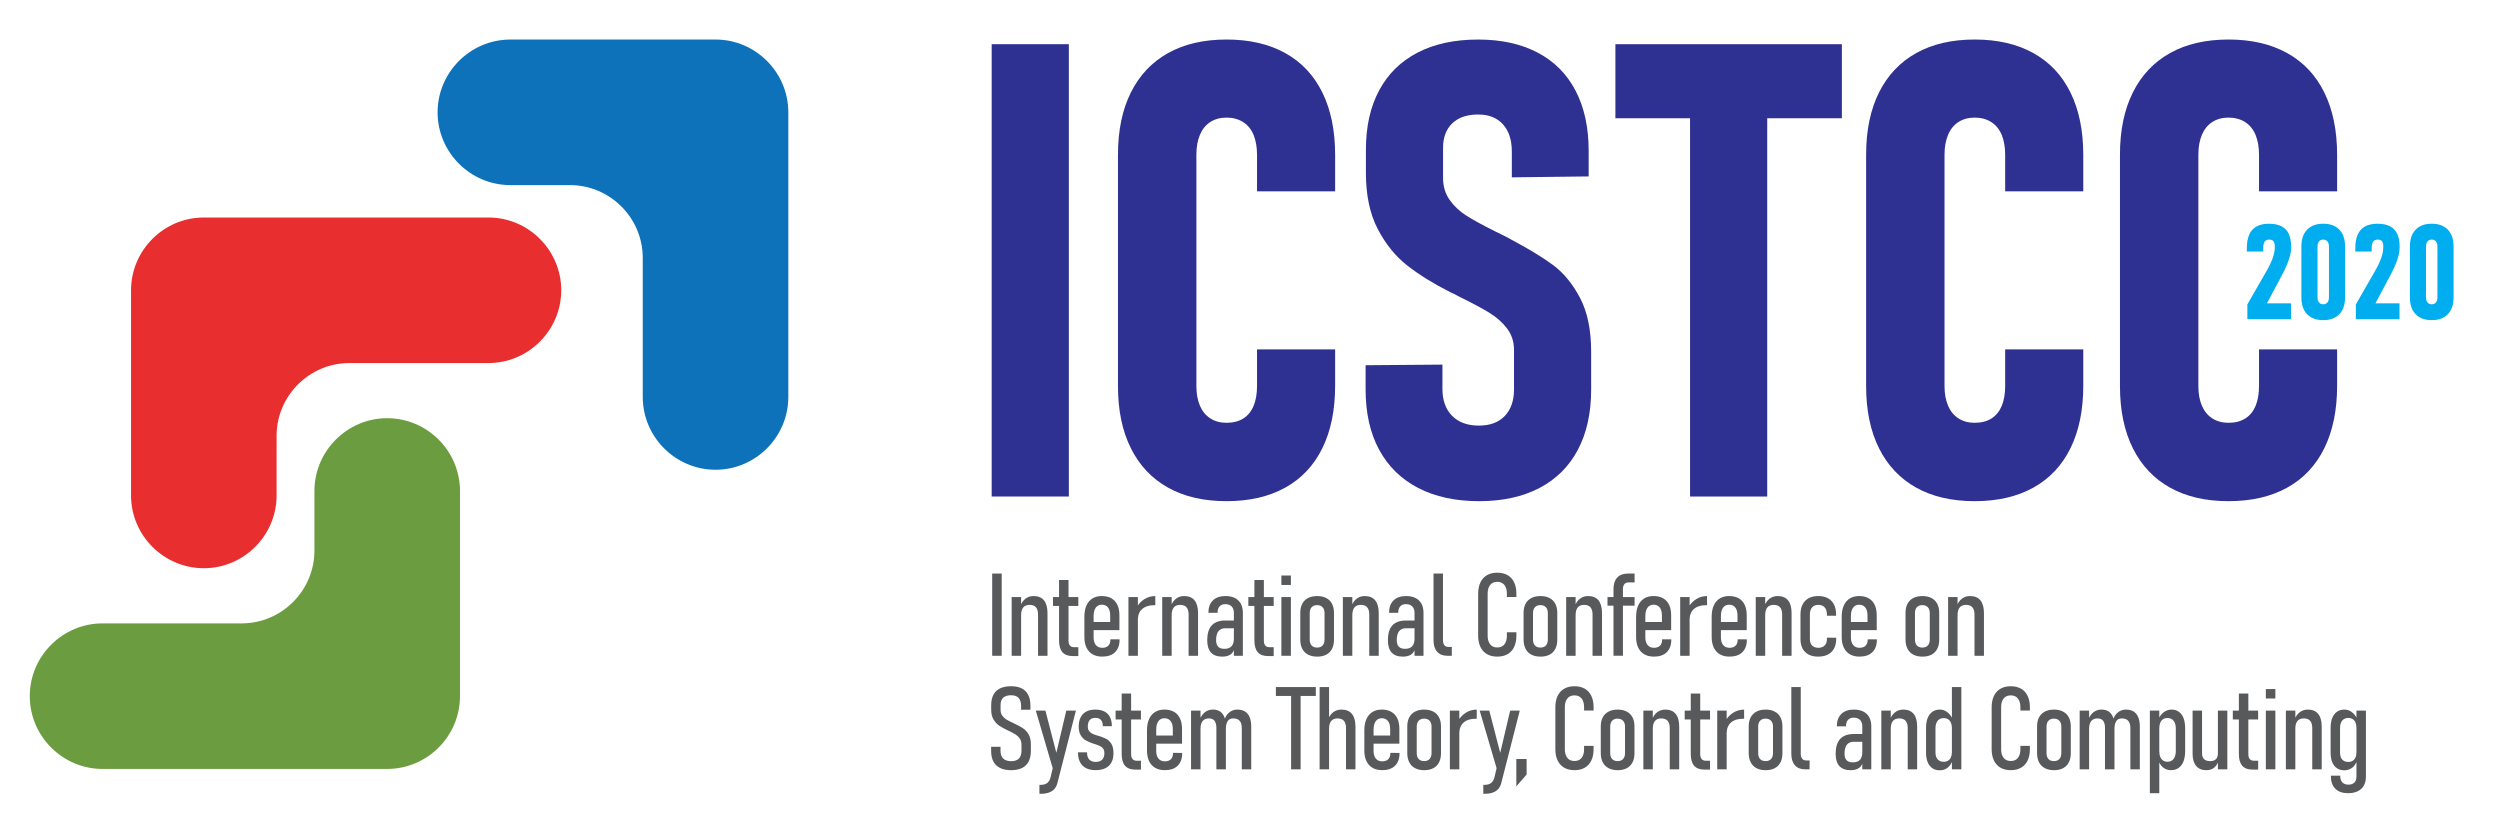 <?xml version="1.0" encoding="iso-8859-1"?>
<!-- Generator: Adobe Illustrator 16.0.0, SVG Export Plug-In . SVG Version: 6.00 Build 0)  -->
<!DOCTYPE svg PUBLIC "-//W3C//DTD SVG 1.1//EN" "http://www.w3.org/Graphics/SVG/1.1/DTD/svg11.dtd">
<svg version="1.1" id="Layer_1" xmlns="http://www.w3.org/2000/svg" xmlns:xlink="http://www.w3.org/1999/xlink" x="0px" y="0px"
	 width="300px" height="100px" viewBox="0 0 300 100" style="enable-background:new 0 0 300 100;" xml:space="preserve">
<g>
	<rect x="119.063" y="68.825" style="fill:#58595B;" width="1.141" height="9.869"/>
	<path style="fill:#58595B;" d="M121.399,71.647h1.134v7.047h-1.134V71.647z M124.567,73.76c0-0.395-0.083-0.688-0.251-0.883
		c-0.167-0.194-0.424-0.293-0.767-0.293c-0.34,0-0.594,0.105-0.763,0.313c-0.17,0.209-0.256,0.524-0.256,0.951l-0.142-1.014
		c0.158-0.438,0.377-0.766,0.658-0.984c0.28-0.218,0.607-0.324,0.984-0.324c0.552,0,0.968,0.174,1.25,0.519
		c0.279,0.345,0.42,0.855,0.42,1.53v5.119h-1.135V73.76z"/>
	<path style="fill:#58595B;" d="M126.358,71.647h3.041v1.065h-3.041V71.647z M127.483,78.256c-0.265-0.316-0.397-0.779-0.397-1.396
		v-7.262h1.135v7.271c0,0.253,0.055,0.449,0.165,0.586c0.111,0.139,0.274,0.208,0.492,0.208h0.523v1.065h-0.666
		C128.164,78.728,127.748,78.57,127.483,78.256"/>
	<path style="fill:#58595B;" d="M131.114,78.52c-0.319-0.183-0.563-0.45-0.734-0.8c-0.168-0.352-0.254-0.773-0.254-1.267v-2.449
		c0-0.522,0.083-0.968,0.247-1.339c0.165-0.371,0.404-0.653,0.717-0.848c0.312-0.193,0.689-0.291,1.127-0.291
		c0.448,0,0.828,0.091,1.145,0.267c0.313,0.181,0.554,0.441,0.719,0.781c0.165,0.343,0.247,0.757,0.247,1.245v1.798h-3.447v-0.98
		h2.341v-0.788c0-0.407-0.087-0.724-0.26-0.948c-0.176-0.223-0.423-0.336-0.744-0.336c-0.313,0-0.555,0.12-0.726,0.356
		c-0.172,0.238-0.258,0.573-0.258,1.006v2.561c0,0.395,0.09,0.701,0.271,0.918c0.182,0.222,0.438,0.331,0.767,0.331
		c0.308,0,0.549-0.084,0.72-0.253c0.173-0.171,0.255-0.409,0.252-0.717v-0.048l1.105,0.007v0.041c0,0.647-0.181,1.145-0.543,1.499
		c-0.361,0.352-0.873,0.529-1.534,0.529C131.818,78.795,131.433,78.704,131.114,78.52"/>
	<path style="fill:#58595B;" d="M135.413,71.647h1.134v7.047h-1.134V71.647z M138.611,72.625h-0.038h-0.078
		c-0.598,0-1.064,0.144-1.404,0.428c-0.34,0.285-0.521,0.681-0.544,1.188l-0.142-1.364c0.244-0.425,0.56-0.758,0.95-0.994
		c0.389-0.237,0.816-0.356,1.282-0.356v1.099H138.611z"/>
	<path style="fill:#58595B;" d="M139.466,71.647h1.134v7.047h-1.134V71.647z M142.635,73.76c0-0.395-0.084-0.688-0.252-0.883
		c-0.166-0.194-0.422-0.293-0.766-0.293c-0.339,0-0.594,0.105-0.764,0.313c-0.169,0.209-0.255,0.524-0.255,0.951l-0.143-1.014
		c0.159-0.438,0.379-0.766,0.658-0.984c0.281-0.218,0.608-0.324,0.985-0.324c0.551,0,0.969,0.174,1.249,0.519
		c0.281,0.345,0.42,0.855,0.42,1.53v5.119h-1.134V73.76z"/>
	<path style="fill:#58595B;" d="M145.316,78.302c-0.299-0.325-0.448-0.821-0.448-1.482c0-0.79,0.182-1.384,0.543-1.773
		c0.361-0.391,0.904-0.587,1.629-0.587h1.086l0.095,0.929h-1.175c-0.371,0-0.648,0.119-0.835,0.356
		c-0.185,0.237-0.278,0.597-0.278,1.075c0,0.353,0.084,0.615,0.248,0.785c0.166,0.171,0.416,0.254,0.75,0.254
		c0.38,0,0.664-0.103,0.853-0.306c0.188-0.204,0.282-0.511,0.282-0.922l0.142,0.617c-0.006,0.343-0.065,0.629-0.181,0.862
		c-0.114,0.229-0.285,0.402-0.512,0.514c-0.227,0.113-0.512,0.171-0.854,0.171C146.063,78.795,145.614,78.633,145.316,78.302
		 M148.065,73.534c0-0.33-0.091-0.584-0.273-0.766c-0.18-0.183-0.436-0.271-0.766-0.271c-0.289,0-0.517,0.088-0.679,0.271
		c-0.163,0.182-0.242,0.438-0.238,0.772l-1.1-0.007c0-0.637,0.179-1.133,0.537-1.482c0.356-0.352,0.861-0.525,1.514-0.525
		c0.439,0,0.814,0.078,1.127,0.236c0.312,0.157,0.549,0.388,0.712,0.687c0.162,0.298,0.244,0.661,0.244,1.085v5.16h-1.078V73.534z"
		/>
	<path style="fill:#58595B;" d="M149.802,71.647h3.04v1.065h-3.04V71.647z M150.925,78.256c-0.265-0.316-0.397-0.779-0.397-1.396
		v-7.262h1.136v7.271c0,0.253,0.055,0.449,0.164,0.586c0.112,0.139,0.274,0.208,0.493,0.208h0.522v1.065h-0.666
		C151.606,78.728,151.189,78.57,150.925,78.256"/>
	<path style="fill:#58595B;" d="M153.765,69.062h1.142v1.133h-1.142V69.062z M153.765,71.647h1.142v7.047h-1.142V71.647z"/>
	<path style="fill:#58595B;" d="M156.966,78.555c-0.305-0.162-0.538-0.396-0.696-0.703c-0.158-0.31-0.236-0.676-0.236-1.105v-3.205
		c0-0.423,0.078-0.787,0.236-1.089c0.158-0.299,0.392-0.532,0.696-0.689c0.306-0.158,0.671-0.236,1.096-0.236
		c0.427,0,0.789,0.078,1.091,0.236c0.3,0.157,0.529,0.391,0.688,0.689c0.158,0.302,0.237,0.666,0.237,1.089v3.226
		c0,0.424-0.079,0.791-0.237,1.095c-0.158,0.307-0.388,0.538-0.688,0.697c-0.302,0.157-0.664,0.236-1.091,0.236
		C157.637,78.795,157.271,78.714,156.966,78.555 M158.71,77.459c0.155-0.168,0.235-0.405,0.235-0.713v-3.185
		c0-0.298-0.081-0.529-0.238-0.698c-0.158-0.167-0.378-0.25-0.659-0.25c-0.275,0-0.49,0.083-0.646,0.25
		c-0.158,0.169-0.235,0.4-0.235,0.698v3.185c0,0.308,0.076,0.545,0.231,0.713c0.153,0.168,0.37,0.249,0.65,0.249
		C158.334,77.708,158.555,77.627,158.71,77.459"/>
	<path style="fill:#58595B;" d="M161.145,71.647h1.133v7.047h-1.133V71.647z M164.313,73.76c0-0.395-0.083-0.688-0.252-0.883
		c-0.167-0.194-0.423-0.293-0.766-0.293c-0.34,0-0.594,0.105-0.764,0.313c-0.17,0.209-0.254,0.524-0.254,0.951l-0.144-1.014
		c0.158-0.438,0.378-0.766,0.658-0.984c0.28-0.218,0.608-0.324,0.984-0.324c0.553,0,0.97,0.174,1.25,0.519s0.422,0.855,0.422,1.53
		v5.119h-1.136V73.76z"/>
	<path style="fill:#58595B;" d="M166.995,78.302c-0.3-0.325-0.448-0.821-0.448-1.482c0-0.79,0.18-1.384,0.541-1.773
		c0.361-0.391,0.904-0.587,1.63-0.587h1.085l0.097,0.929h-1.177c-0.368,0-0.648,0.119-0.833,0.356
		c-0.187,0.237-0.279,0.597-0.279,1.075c0,0.353,0.083,0.615,0.248,0.785c0.166,0.171,0.415,0.254,0.749,0.254
		c0.381,0,0.666-0.103,0.854-0.306c0.187-0.204,0.282-0.511,0.282-0.922l0.141,0.617c-0.005,0.343-0.064,0.629-0.179,0.862
		c-0.115,0.229-0.286,0.402-0.513,0.514c-0.225,0.113-0.512,0.171-0.855,0.171C167.742,78.795,167.291,78.633,166.995,78.302
		 M169.743,73.534c0-0.33-0.091-0.584-0.273-0.766c-0.179-0.183-0.436-0.271-0.766-0.271c-0.289,0-0.516,0.088-0.678,0.271
		c-0.166,0.182-0.242,0.438-0.24,0.772l-1.099-0.007c0-0.637,0.181-1.133,0.537-1.482c0.356-0.352,0.861-0.525,1.513-0.525
		c0.44,0,0.813,0.078,1.128,0.236c0.312,0.157,0.548,0.388,0.712,0.687c0.162,0.298,0.243,0.661,0.243,1.085v5.16h-1.077V73.534z"/>
	<path style="fill:#58595B;" d="M173.157,76.834c0,0.254,0.056,0.45,0.165,0.587c0.11,0.139,0.269,0.208,0.472,0.208h0.422v1.065
		h-0.544c-0.523,0-0.931-0.165-1.219-0.488c-0.287-0.326-0.431-0.785-0.431-1.379v-8.002h1.135V76.834z"/>
	<path style="fill:#58595B;" d="M178.438,78.496c-0.345-0.199-0.606-0.487-0.788-0.864c-0.18-0.379-0.271-0.831-0.271-1.362v-5.014
		c0-0.534,0.091-0.992,0.271-1.368c0.182-0.378,0.443-0.668,0.785-0.867c0.34-0.197,0.752-0.297,1.238-0.297
		c0.483,0,0.897,0.1,1.242,0.297c0.343,0.199,0.604,0.489,0.783,0.867c0.18,0.376,0.269,0.831,0.269,1.359v0.394h-1.141v-0.394
		c0-0.299-0.046-0.555-0.136-0.771c-0.091-0.213-0.223-0.376-0.394-0.488c-0.172-0.11-0.38-0.168-0.624-0.168
		c-0.245,0-0.453,0.058-0.625,0.168c-0.173,0.112-0.303,0.275-0.393,0.488c-0.091,0.216-0.137,0.475-0.137,0.779v5.014
		c0,0.299,0.046,0.555,0.137,0.772c0.09,0.213,0.22,0.377,0.393,0.486c0.172,0.112,0.38,0.168,0.625,0.168
		c0.249,0,0.457-0.056,0.627-0.168c0.17-0.109,0.3-0.271,0.391-0.483c0.09-0.213,0.136-0.472,0.136-0.775v-0.394h1.141v0.394
		c0,0.531-0.089,0.983-0.269,1.362c-0.18,0.377-0.44,0.665-0.783,0.864c-0.345,0.201-0.759,0.299-1.242,0.299
		C179.191,78.795,178.779,78.697,178.438,78.496"/>
	<path style="fill:#58595B;" d="M183.763,78.555c-0.307-0.162-0.539-0.396-0.697-0.703c-0.158-0.31-0.237-0.676-0.237-1.105v-3.205
		c0-0.423,0.079-0.787,0.237-1.089c0.158-0.299,0.391-0.532,0.697-0.689c0.304-0.158,0.669-0.236,1.094-0.236
		c0.426,0,0.79,0.078,1.092,0.236c0.299,0.157,0.529,0.391,0.688,0.689c0.157,0.302,0.237,0.666,0.237,1.089v3.226
		c0,0.424-0.08,0.791-0.237,1.095c-0.158,0.307-0.389,0.538-0.688,0.697c-0.302,0.157-0.666,0.236-1.092,0.236
		C184.432,78.795,184.066,78.714,183.763,78.555 M185.505,77.459c0.156-0.168,0.235-0.405,0.235-0.713v-3.185
		c0-0.298-0.079-0.529-0.237-0.698c-0.158-0.167-0.378-0.25-0.658-0.25c-0.276,0-0.491,0.083-0.649,0.25
		c-0.155,0.169-0.235,0.4-0.235,0.698v3.185c0,0.308,0.078,0.545,0.233,0.713c0.152,0.168,0.37,0.249,0.651,0.249
		C185.13,77.708,185.35,77.627,185.505,77.459"/>
	<path style="fill:#58595B;" d="M187.94,71.647h1.133v7.047h-1.133V71.647z M191.107,73.76c0-0.395-0.083-0.688-0.251-0.883
		c-0.167-0.194-0.424-0.293-0.767-0.293c-0.34,0-0.594,0.105-0.763,0.313c-0.171,0.209-0.254,0.524-0.254,0.951l-0.144-1.014
		c0.157-0.438,0.378-0.766,0.658-0.984c0.28-0.218,0.608-0.324,0.983-0.324c0.553,0,0.971,0.174,1.251,0.519
		c0.279,0.345,0.421,0.855,0.421,1.53v5.119h-1.136V73.76z"/>
	<path style="fill:#58595B;" d="M192.899,71.647h3.251v1.032h-3.251V71.647z M193.619,70.692c0-0.604,0.149-1.063,0.448-1.386
		c0.299-0.321,0.735-0.481,1.31-0.481h0.773v1.064h-0.739c-0.213,0-0.377,0.069-0.488,0.211c-0.113,0.142-0.171,0.335-0.171,0.582
		v8.009h-1.133V70.692z"/>
	<path style="fill:#58595B;" d="M197.321,78.52c-0.318-0.183-0.563-0.45-0.732-0.8c-0.17-0.352-0.257-0.773-0.257-1.267v-2.449
		c0-0.522,0.085-0.968,0.249-1.339c0.166-0.371,0.405-0.653,0.717-0.848c0.311-0.193,0.689-0.291,1.127-0.291
		c0.448,0,0.829,0.091,1.145,0.267c0.314,0.181,0.553,0.441,0.719,0.781c0.165,0.343,0.249,0.757,0.249,1.245v1.798h-3.45v-0.98
		h2.342v-0.788c0-0.407-0.086-0.724-0.262-0.948c-0.174-0.223-0.421-0.336-0.742-0.336c-0.313,0-0.556,0.12-0.725,0.356
		c-0.173,0.238-0.259,0.573-0.259,1.006v2.561c0,0.395,0.091,0.701,0.271,0.918c0.183,0.222,0.438,0.331,0.766,0.331
		c0.31,0,0.549-0.084,0.722-0.253c0.172-0.171,0.254-0.409,0.251-0.717v-0.048l1.106,0.007v0.041c0,0.647-0.183,1.145-0.544,1.499
		c-0.361,0.352-0.874,0.529-1.535,0.529C198.025,78.795,197.641,78.704,197.321,78.52"/>
	<path style="fill:#58595B;" d="M201.622,71.647h1.132v7.047h-1.132V71.647z M204.818,72.625h-0.039h-0.076
		c-0.599,0-1.065,0.144-1.405,0.428c-0.341,0.285-0.52,0.681-0.544,1.188l-0.142-1.364c0.245-0.425,0.562-0.758,0.951-0.994
		c0.388-0.237,0.816-0.356,1.281-0.356v1.099H204.818z"/>
	<path style="fill:#58595B;" d="M206.389,78.52c-0.318-0.183-0.563-0.45-0.732-0.8c-0.17-0.352-0.256-0.773-0.256-1.267v-2.449
		c0-0.522,0.084-0.968,0.248-1.339c0.166-0.371,0.405-0.653,0.717-0.848c0.311-0.193,0.689-0.291,1.127-0.291
		c0.448,0,0.829,0.091,1.145,0.267c0.314,0.181,0.554,0.441,0.719,0.781c0.165,0.343,0.249,0.757,0.249,1.245v1.798h-3.45v-0.98
		h2.342v-0.788c0-0.407-0.086-0.724-0.262-0.948c-0.174-0.223-0.421-0.336-0.742-0.336c-0.313,0-0.556,0.12-0.725,0.356
		c-0.173,0.238-0.259,0.573-0.259,1.006v2.561c0,0.395,0.091,0.701,0.271,0.918c0.183,0.222,0.438,0.331,0.766,0.331
		c0.31,0,0.549-0.084,0.722-0.253c0.172-0.171,0.254-0.409,0.251-0.717v-0.048l1.106,0.007v0.041c0,0.647-0.183,1.145-0.544,1.499
		c-0.361,0.352-0.874,0.529-1.535,0.529C207.094,78.795,206.708,78.704,206.389,78.52"/>
	<path style="fill:#58595B;" d="M210.689,71.647h1.135v7.047h-1.135V71.647z M213.859,73.76c0-0.395-0.084-0.688-0.251-0.883
		c-0.168-0.194-0.424-0.293-0.767-0.293c-0.34,0-0.596,0.105-0.764,0.313c-0.17,0.209-0.257,0.524-0.257,0.951l-0.142-1.014
		c0.159-0.438,0.377-0.766,0.659-0.984c0.28-0.218,0.608-0.324,0.984-0.324c0.551,0,0.967,0.174,1.249,0.519
		c0.28,0.345,0.419,0.855,0.419,1.53v5.119h-1.132V73.76z"/>
	<path style="fill:#58595B;" d="M217.035,78.548c-0.316-0.167-0.559-0.404-0.727-0.72c-0.168-0.314-0.251-0.693-0.251-1.138v-2.96
		c0-0.465,0.083-0.862,0.251-1.189c0.168-0.328,0.412-0.58,0.73-0.755c0.318-0.172,0.701-0.26,1.149-0.26
		c0.454,0,0.84,0.088,1.161,0.26c0.321,0.175,0.565,0.43,0.733,0.758c0.167,0.333,0.25,0.729,0.25,1.201v0.141h-1.099v-0.141
		c0-0.371-0.091-0.655-0.268-0.856c-0.181-0.201-0.431-0.305-0.757-0.305c-0.321,0-0.572,0.101-0.752,0.3
		c-0.178,0.198-0.268,0.481-0.268,0.847v2.96c0,0.335,0.088,0.594,0.266,0.772c0.177,0.183,0.428,0.273,0.754,0.273
		s0.576-0.093,0.759-0.282c0.183-0.188,0.269-0.45,0.266-0.79v-0.142l1.114,0.005v0.137c0,0.452-0.087,0.836-0.257,1.154
		c-0.168,0.315-0.414,0.558-0.734,0.728c-0.324,0.165-0.712,0.249-1.169,0.249C217.736,78.795,217.351,78.714,217.035,78.548"/>
	<path style="fill:#58595B;" d="M221.993,78.52c-0.318-0.183-0.563-0.45-0.732-0.8c-0.17-0.352-0.257-0.773-0.257-1.267v-2.449
		c0-0.522,0.085-0.968,0.249-1.339c0.165-0.371,0.405-0.653,0.717-0.848c0.311-0.193,0.687-0.291,1.127-0.291
		c0.445,0,0.828,0.091,1.143,0.267c0.313,0.181,0.555,0.441,0.719,0.781c0.164,0.343,0.248,0.757,0.248,1.245v1.798h-3.448v-0.98
		h2.342v-0.788c0-0.407-0.086-0.724-0.261-0.948c-0.174-0.223-0.421-0.336-0.742-0.336c-0.313,0-0.556,0.12-0.726,0.356
		c-0.175,0.238-0.261,0.573-0.261,1.006v2.561c0,0.395,0.091,0.701,0.273,0.918c0.179,0.222,0.436,0.331,0.766,0.331
		c0.31,0,0.549-0.084,0.722-0.253c0.169-0.171,0.253-0.409,0.25-0.717v-0.048l1.104,0.007v0.041c0,0.647-0.18,1.145-0.541,1.499
		c-0.362,0.352-0.874,0.529-1.535,0.529C222.696,78.795,222.312,78.704,221.993,78.52"/>
	<path style="fill:#58595B;" d="M229.595,78.555c-0.306-0.162-0.536-0.396-0.696-0.703c-0.157-0.31-0.237-0.676-0.237-1.105v-3.205
		c0-0.423,0.08-0.787,0.237-1.089c0.16-0.299,0.391-0.532,0.696-0.689c0.305-0.158,0.671-0.236,1.098-0.236
		c0.424,0,0.787,0.078,1.089,0.236c0.299,0.157,0.528,0.391,0.688,0.689c0.16,0.302,0.236,0.666,0.236,1.089v3.226
		c0,0.424-0.076,0.791-0.236,1.095c-0.159,0.307-0.389,0.538-0.688,0.697c-0.302,0.157-0.665,0.236-1.089,0.236
		C230.266,78.795,229.899,78.714,229.595,78.555 M231.338,77.459c0.155-0.168,0.235-0.405,0.235-0.713v-3.185
		c0-0.298-0.08-0.529-0.237-0.698c-0.158-0.167-0.379-0.25-0.659-0.25c-0.274,0-0.49,0.083-0.647,0.25
		c-0.156,0.169-0.235,0.4-0.235,0.698v3.185c0,0.308,0.079,0.545,0.232,0.713s0.371,0.249,0.65,0.249
		C230.963,77.708,231.183,77.627,231.338,77.459"/>
	<path style="fill:#58595B;" d="M233.773,71.647h1.133v7.047h-1.133V71.647z M236.941,73.76c0-0.395-0.084-0.688-0.252-0.883
		c-0.165-0.194-0.421-0.293-0.766-0.293c-0.34,0-0.594,0.105-0.764,0.313c-0.168,0.209-0.254,0.524-0.254,0.951l-0.144-1.014
		c0.157-0.438,0.378-0.766,0.657-0.984c0.284-0.218,0.608-0.324,0.985-0.324c0.553,0,0.969,0.174,1.249,0.519
		c0.281,0.345,0.422,0.855,0.422,1.53v5.119h-1.135V73.76z"/>
	<path style="fill:#58595B;" d="M120.011,92.161c-0.356-0.176-0.624-0.437-0.805-0.779c-0.181-0.345-0.271-0.771-0.271-1.276v-0.488
		l1.127-0.007v0.47c0,0.416,0.106,0.73,0.321,0.94c0.216,0.213,0.533,0.321,0.954,0.321c0.412,0,0.722-0.105,0.93-0.316
		s0.312-0.527,0.312-0.945v-0.722c0-0.279-0.063-0.517-0.192-0.71c-0.128-0.197-0.292-0.36-0.492-0.492
		c-0.199-0.128-0.461-0.272-0.786-0.426c-0.015-0.005-0.025-0.01-0.035-0.014c-0.008-0.005-0.017-0.01-0.027-0.015l-0.087-0.041
		c-0.436-0.208-0.787-0.402-1.057-0.581c-0.27-0.183-0.497-0.43-0.682-0.742c-0.185-0.316-0.278-0.71-0.278-1.182v-0.529
		c0-0.497,0.09-0.914,0.269-1.254c0.178-0.34,0.444-0.594,0.801-0.769c0.355-0.17,0.795-0.256,1.32-0.256
		c0.507,0,0.931,0.086,1.275,0.26c0.345,0.176,0.604,0.435,0.779,0.779c0.178,0.345,0.265,0.766,0.265,1.269v0.515h-1.119v-0.488
		c-0.005-0.412-0.106-0.724-0.305-0.937c-0.199-0.213-0.498-0.317-0.896-0.317c-0.417,0-0.731,0.098-0.944,0.296
		c-0.212,0.199-0.319,0.496-0.319,0.891v0.549c0,0.279,0.067,0.518,0.2,0.707c0.134,0.188,0.3,0.347,0.496,0.469
		c0.197,0.121,0.469,0.261,0.818,0.421c0.036,0.017,0.068,0.033,0.099,0.051c0.028,0.015,0.06,0.028,0.092,0.043
		c0.021,0.009,0.043,0.019,0.063,0.026c0.021,0.01,0.04,0.02,0.058,0.028c0.38,0.18,0.695,0.361,0.943,0.539
		c0.249,0.18,0.456,0.424,0.623,0.73c0.164,0.309,0.245,0.694,0.245,1.159v0.768c0,0.506-0.089,0.932-0.268,1.276
		c-0.178,0.343-0.442,0.604-0.793,0.779c-0.352,0.171-0.787,0.261-1.308,0.261C120.808,92.422,120.366,92.332,120.011,92.161"/>
	<path style="fill:#58595B;" d="M124.296,85.274h1.154l1.567,6.053l-0.502,1.502L124.296,85.274z M129.109,85.274l-2.221,8.693
		c-0.077,0.29-0.2,0.529-0.369,0.719c-0.17,0.191-0.395,0.333-0.67,0.428c-0.276,0.097-0.605,0.142-0.99,0.142h-0.129v-1.072h0.129
		c0.353,0,0.626-0.077,0.817-0.232c0.192-0.155,0.328-0.397,0.404-0.724l1.874-7.953H129.109z"/>
	<path style="fill:#58595B;" d="M130.33,92.18c-0.315-0.16-0.558-0.4-0.724-0.717c-0.164-0.317-0.247-0.701-0.247-1.153v-0.028
		h1.086v0.028c0,0.366,0.089,0.645,0.266,0.834c0.176,0.19,0.436,0.286,0.78,0.286c0.34,0,0.598-0.094,0.773-0.274
		c0.176-0.185,0.264-0.448,0.264-0.791c0-0.201-0.042-0.363-0.125-0.493c-0.083-0.129-0.195-0.23-0.336-0.307
		c-0.141-0.074-0.328-0.153-0.563-0.239c-0.023-0.004-0.048-0.009-0.075-0.017c-0.026-0.008-0.053-0.015-0.081-0.024
		c-0.02-0.009-0.037-0.017-0.055-0.021c-0.018-0.005-0.037-0.008-0.054-0.012c-0.371-0.128-0.678-0.259-0.92-0.391
		c-0.243-0.135-0.449-0.333-0.617-0.602c-0.171-0.266-0.255-0.62-0.255-1.059c0-0.44,0.076-0.812,0.229-1.117
		c0.154-0.305,0.38-0.537,0.677-0.694c0.295-0.159,0.655-0.237,1.082-0.237c0.43,0,0.791,0.074,1.086,0.222
		c0.294,0.149,0.519,0.374,0.672,0.669c0.154,0.297,0.23,0.658,0.23,1.084v0.02h-1.086V87.12c0-0.323-0.075-0.564-0.228-0.73
		c-0.15-0.165-0.376-0.248-0.675-0.248c-0.295,0-0.518,0.088-0.668,0.266c-0.152,0.177-0.229,0.433-0.229,0.768
		c0,0.221,0.047,0.398,0.144,0.534c0.094,0.137,0.222,0.244,0.38,0.324c0.158,0.078,0.362,0.155,0.61,0.233
		c0.011,0,0.022,0.003,0.037,0.005c0.017,0.005,0.028,0.007,0.038,0.007c0.005,0.005,0.012,0.01,0.022,0.013
		c0.014,0,0.021,0.002,0.025,0.002c0.388,0.117,0.705,0.24,0.945,0.364c0.243,0.125,0.449,0.321,0.623,0.595
		c0.171,0.272,0.257,0.641,0.257,1.112c0,0.443-0.081,0.816-0.244,1.123c-0.163,0.304-0.404,0.539-0.723,0.694
		c-0.32,0.16-0.708,0.236-1.164,0.236C131.034,92.418,130.646,92.34,130.33,92.18"/>
	<path style="fill:#58595B;" d="M133.873,85.274h3.039v1.065h-3.039V85.274z M134.997,91.881c-0.266-0.314-0.397-0.779-0.397-1.395
		v-7.262h1.134v7.27c0,0.251,0.055,0.448,0.165,0.587c0.111,0.136,0.275,0.206,0.493,0.206h0.522v1.064h-0.666
		C135.678,92.352,135.262,92.193,134.997,91.881"/>
	<path style="fill:#58595B;" d="M138.628,92.146c-0.319-0.184-0.563-0.449-0.733-0.802c-0.169-0.35-0.256-0.773-0.256-1.264v-2.452
		c0-0.52,0.084-0.966,0.248-1.336c0.165-0.372,0.404-0.654,0.718-0.849c0.311-0.196,0.688-0.294,1.126-0.294
		c0.447,0,0.829,0.091,1.145,0.269c0.313,0.18,0.555,0.439,0.719,0.783c0.165,0.34,0.248,0.757,0.248,1.245v1.798h-3.449V88.26
		h2.343v-0.788c0-0.407-0.088-0.723-0.262-0.945c-0.175-0.226-0.421-0.338-0.743-0.338c-0.313,0-0.555,0.12-0.726,0.357
		c-0.173,0.236-0.259,0.574-0.259,1.008v2.559c0,0.394,0.091,0.7,0.271,0.92c0.183,0.221,0.438,0.328,0.768,0.328
		c0.308,0,0.549-0.083,0.72-0.254c0.173-0.169,0.255-0.407,0.251-0.716v-0.048l1.106,0.008v0.04c0,0.646-0.181,1.146-0.543,1.499
		c-0.362,0.354-0.873,0.528-1.534,0.528C139.332,92.418,138.946,92.328,138.628,92.146"/>
	<path style="fill:#58595B;" d="M142.927,85.274h1.135v7.044h-1.135V85.274z M145.968,87.384c0-0.394-0.072-0.688-0.217-0.882
		c-0.145-0.193-0.37-0.291-0.672-0.291c-0.34,0-0.595,0.104-0.764,0.315c-0.17,0.208-0.255,0.526-0.255,0.952l-0.143-1.018
		c0.163-0.439,0.382-0.766,0.658-0.983c0.275-0.218,0.605-0.328,0.984-0.328c0.335,0,0.618,0.079,0.849,0.232
		s0.405,0.383,0.522,0.686c0.117,0.304,0.176,0.68,0.176,1.127v5.124h-1.14V87.384z M149.016,87.384
		c0-0.394-0.085-0.688-0.255-0.882c-0.17-0.193-0.425-0.291-0.764-0.291c-0.303,0-0.528,0.104-0.67,0.315
		c-0.146,0.208-0.22,0.526-0.22,0.952l-0.229-0.928c0.125-0.463,0.331-0.812,0.618-1.047c0.283-0.234,0.612-0.354,0.983-0.354
		c0.364,0,0.672,0.079,0.92,0.232c0.246,0.153,0.433,0.383,0.56,0.69c0.127,0.303,0.189,0.682,0.189,1.129v5.117h-1.133V87.384z"/>
	<path style="fill:#58595B;" d="M153.106,82.448h4.792v1.066h-4.792V82.448z M154.933,83.258h1.141v9.061h-1.141V83.258z"/>
	<path style="fill:#58595B;" d="M158.354,82.448h1.134v9.87h-1.134V82.448z M161.523,87.384c0-0.394-0.085-0.688-0.252-0.882
		c-0.167-0.193-0.423-0.291-0.766-0.291c-0.34,0-0.594,0.103-0.765,0.311c-0.169,0.208-0.253,0.524-0.253,0.95l-0.144-1.08
		c0.158-0.414,0.375-0.727,0.655-0.933c0.278-0.206,0.608-0.31,0.987-0.31c0.553,0,0.969,0.176,1.249,0.522
		c0.28,0.345,0.421,0.854,0.421,1.529v5.117h-1.134V87.384z"/>
	<path style="fill:#58595B;" d="M164.71,92.146c-0.318-0.184-0.563-0.449-0.732-0.802c-0.171-0.35-0.257-0.773-0.257-1.264v-2.452
		c0-0.52,0.084-0.966,0.25-1.336c0.164-0.372,0.404-0.654,0.715-0.849c0.312-0.196,0.688-0.294,1.128-0.294
		c0.446,0,0.828,0.091,1.143,0.269c0.313,0.18,0.556,0.439,0.719,0.783c0.165,0.34,0.248,0.757,0.248,1.245v1.798h-3.447V88.26
		h2.342v-0.788c0-0.407-0.086-0.723-0.262-0.945c-0.174-0.226-0.421-0.338-0.742-0.338c-0.313,0-0.555,0.12-0.728,0.357
		c-0.172,0.236-0.258,0.574-0.258,1.008v2.559c0,0.394,0.091,0.7,0.272,0.92c0.179,0.221,0.436,0.328,0.766,0.328
		c0.309,0,0.549-0.083,0.722-0.254c0.169-0.169,0.253-0.407,0.251-0.716v-0.048l1.104,0.008v0.04c0,0.646-0.18,1.146-0.541,1.499
		c-0.361,0.354-0.874,0.528-1.535,0.528C165.414,92.418,165.029,92.328,164.71,92.146"/>
	<path style="fill:#58595B;" d="M169.808,92.18c-0.306-0.16-0.539-0.396-0.696-0.704c-0.158-0.307-0.238-0.675-0.238-1.104v-3.203
		c0-0.426,0.08-0.79,0.238-1.089c0.157-0.303,0.391-0.532,0.696-0.689c0.305-0.159,0.671-0.24,1.094-0.24
		c0.427,0,0.791,0.081,1.093,0.24c0.299,0.157,0.528,0.387,0.688,0.689c0.157,0.299,0.236,0.663,0.236,1.089v3.223
		c0,0.424-0.079,0.793-0.236,1.097c-0.159,0.304-0.389,0.537-0.688,0.694c-0.302,0.158-0.666,0.24-1.093,0.24
		C170.479,92.422,170.112,92.34,169.808,92.18 M171.551,91.083c0.155-0.168,0.234-0.404,0.234-0.712v-3.184
		c0-0.299-0.079-0.532-0.236-0.699c-0.158-0.168-0.379-0.252-0.659-0.252c-0.275,0-0.49,0.084-0.648,0.252
		c-0.156,0.167-0.235,0.4-0.235,0.699v3.184c0,0.308,0.077,0.544,0.233,0.712c0.153,0.167,0.37,0.251,0.65,0.251
		C171.175,91.334,171.396,91.25,171.551,91.083"/>
	<path style="fill:#58595B;" d="M173.983,85.274h1.136v7.044h-1.136V85.274z M177.183,86.251h-0.038h-0.079
		c-0.597,0-1.063,0.141-1.403,0.427c-0.34,0.287-0.522,0.683-0.543,1.189l-0.144-1.365c0.243-0.426,0.56-0.756,0.95-0.993
		c0.39-0.239,0.816-0.356,1.283-0.356v1.099H177.183z"/>
	<path style="fill:#58595B;" d="M177.561,85.274h1.154l1.568,6.053l-0.503,1.502L177.561,85.274z M182.373,85.274l-2.22,8.693
		c-0.076,0.29-0.201,0.529-0.368,0.719c-0.17,0.191-0.396,0.333-0.67,0.428c-0.275,0.097-0.606,0.142-0.992,0.142h-0.127v-1.072
		h0.127c0.354,0,0.627-0.077,0.819-0.232c0.191-0.155,0.328-0.397,0.404-0.724l1.873-7.953H182.373z"/>
	<polygon style="fill:#58595B;" points="181.959,91.083 183.194,91.083 183.194,92.943 181.959,94.36 	"/>
	<path style="fill:#58595B;" d="M187.701,92.122c-0.345-0.199-0.605-0.486-0.788-0.867c-0.18-0.375-0.271-0.83-0.271-1.359v-5.017
		c0-0.534,0.091-0.989,0.271-1.367c0.183-0.378,0.443-0.665,0.785-0.864c0.343-0.199,0.755-0.299,1.238-0.299s0.897,0.1,1.242,0.299
		c0.342,0.199,0.604,0.486,0.783,0.864s0.269,0.831,0.269,1.36v0.396h-1.141v-0.396c0-0.298-0.045-0.556-0.136-0.769
		c-0.091-0.216-0.221-0.379-0.394-0.489c-0.172-0.111-0.38-0.167-0.624-0.167c-0.245,0-0.453,0.056-0.625,0.167
		c-0.17,0.11-0.302,0.273-0.393,0.489c-0.091,0.213-0.137,0.475-0.137,0.775v5.017c0,0.3,0.046,0.555,0.137,0.771
		c0.091,0.215,0.223,0.377,0.393,0.488c0.172,0.109,0.38,0.164,0.625,0.164c0.249,0,0.457-0.055,0.629-0.164
		c0.168-0.111,0.298-0.273,0.389-0.486c0.091-0.212,0.136-0.47,0.136-0.773v-0.394h1.141v0.394c0,0.529-0.089,0.984-0.269,1.359
		c-0.18,0.381-0.441,0.668-0.783,0.867c-0.345,0.198-0.759,0.3-1.242,0.3C188.457,92.422,188.046,92.32,187.701,92.122"/>
	<path style="fill:#58595B;" d="M193.026,92.18c-0.307-0.16-0.536-0.396-0.697-0.704c-0.158-0.307-0.236-0.675-0.236-1.104v-3.203
		c0-0.426,0.078-0.79,0.236-1.089c0.161-0.303,0.391-0.532,0.697-0.689c0.304-0.159,0.67-0.24,1.097-0.24
		c0.423,0,0.787,0.081,1.089,0.24c0.299,0.157,0.529,0.387,0.688,0.689c0.16,0.299,0.237,0.663,0.237,1.089v3.223
		c0,0.424-0.077,0.793-0.237,1.097c-0.158,0.304-0.389,0.537-0.688,0.694c-0.302,0.158-0.666,0.24-1.089,0.24
		C193.696,92.422,193.33,92.34,193.026,92.18 M194.771,91.083c0.156-0.168,0.232-0.404,0.232-0.712v-3.184
		c0-0.299-0.079-0.532-0.237-0.699c-0.158-0.168-0.378-0.252-0.658-0.252c-0.276,0-0.491,0.084-0.649,0.252
		c-0.155,0.167-0.234,0.4-0.234,0.699v3.184c0,0.308,0.079,0.544,0.232,0.712c0.153,0.167,0.371,0.251,0.651,0.251
		C194.394,91.334,194.616,91.25,194.771,91.083"/>
	<path style="fill:#58595B;" d="M197.204,85.274h1.133v7.044h-1.133V85.274z M200.372,87.384c0-0.394-0.082-0.688-0.252-0.882
		c-0.165-0.193-0.421-0.291-0.766-0.291c-0.338,0-0.595,0.103-0.764,0.311c-0.168,0.208-0.254,0.524-0.254,0.95l-0.142-1.011
		c0.158-0.439,0.377-0.766,0.656-0.983c0.282-0.218,0.608-0.328,0.986-0.328c0.551,0,0.968,0.176,1.248,0.522
		c0.282,0.345,0.421,0.854,0.421,1.529v5.117h-1.135V87.384z"/>
	<path style="fill:#58595B;" d="M202.163,85.274h3.041v1.065h-3.041V85.274z M203.288,91.881c-0.266-0.314-0.397-0.779-0.397-1.395
		v-7.262h1.135v7.27c0,0.251,0.056,0.448,0.166,0.587c0.109,0.136,0.272,0.206,0.49,0.206h0.524v1.064h-0.665
		C203.971,92.352,203.552,92.193,203.288,91.881"/>
	<path style="fill:#58595B;" d="M206.067,85.274h1.133v7.044h-1.133V85.274z M209.265,86.251h-0.038h-0.077
		c-0.599,0-1.065,0.141-1.405,0.427c-0.34,0.287-0.522,0.683-0.544,1.189l-0.141-1.365c0.244-0.426,0.56-0.756,0.95-0.993
		c0.389-0.239,0.816-0.356,1.281-0.356v1.099H209.265z"/>
	<path style="fill:#58595B;" d="M210.78,92.18c-0.304-0.16-0.536-0.396-0.696-0.704c-0.159-0.307-0.238-0.675-0.238-1.104v-3.203
		c0-0.426,0.079-0.79,0.238-1.089c0.16-0.303,0.393-0.532,0.696-0.689c0.307-0.159,0.67-0.24,1.097-0.24s0.788,0.081,1.089,0.24
		c0.303,0.157,0.529,0.387,0.688,0.689c0.159,0.299,0.238,0.663,0.238,1.089v3.223c0,0.424-0.079,0.793-0.238,1.097
		s-0.386,0.537-0.688,0.694c-0.301,0.158-0.662,0.24-1.089,0.24S211.087,92.34,210.78,92.18 M212.525,91.083
		c0.156-0.168,0.234-0.404,0.234-0.712v-3.184c0-0.299-0.081-0.532-0.238-0.699c-0.159-0.168-0.377-0.252-0.659-0.252
		c-0.275,0-0.49,0.084-0.649,0.252c-0.155,0.167-0.231,0.4-0.231,0.699v3.184c0,0.308,0.076,0.544,0.229,0.712
		c0.153,0.167,0.371,0.251,0.651,0.251C212.147,91.334,212.37,91.25,212.525,91.083"/>
	<path style="fill:#58595B;" d="M216.092,90.457c0,0.255,0.054,0.451,0.167,0.59c0.11,0.137,0.268,0.206,0.472,0.206h0.421v1.065
		h-0.544c-0.524,0-0.932-0.162-1.219-0.488c-0.286-0.326-0.43-0.786-0.43-1.377v-8.005h1.133V90.457z"/>
	<path style="fill:#58595B;" d="M220.727,91.928c-0.299-0.328-0.447-0.823-0.447-1.482c0-0.792,0.182-1.383,0.543-1.773
		c0.361-0.394,0.905-0.59,1.629-0.59h1.087l0.093,0.93h-1.173c-0.372,0-0.649,0.12-0.837,0.356c-0.184,0.24-0.277,0.597-0.277,1.077
		c0,0.354,0.085,0.613,0.247,0.784c0.167,0.169,0.417,0.254,0.752,0.254c0.379,0,0.663-0.102,0.853-0.305
		c0.187-0.204,0.28-0.512,0.28-0.925l0.144,0.618c-0.005,0.345-0.064,0.632-0.183,0.861c-0.114,0.23-0.284,0.405-0.512,0.518
		c-0.226,0.113-0.511,0.171-0.853,0.171C221.474,92.422,221.026,92.256,220.727,91.928 M223.476,87.161
		c0-0.33-0.092-0.587-0.271-0.77c-0.183-0.179-0.438-0.271-0.768-0.271c-0.289,0-0.516,0.092-0.68,0.271
		c-0.162,0.183-0.241,0.441-0.236,0.774l-1.102-0.005c0-0.64,0.18-1.133,0.539-1.484c0.356-0.35,0.861-0.524,1.513-0.524
		c0.438,0,0.814,0.078,1.128,0.237c0.312,0.157,0.549,0.387,0.711,0.685c0.163,0.299,0.245,0.66,0.245,1.087v5.157h-1.08V87.161z"/>
	<path style="fill:#58595B;" d="M225.758,85.274h1.134v7.044h-1.134V85.274z M228.927,87.384c0-0.394-0.084-0.688-0.251-0.882
		c-0.168-0.193-0.424-0.291-0.767-0.291c-0.34,0-0.596,0.103-0.764,0.311c-0.169,0.208-0.256,0.524-0.256,0.95l-0.142-1.011
		c0.159-0.439,0.376-0.766,0.659-0.983c0.279-0.218,0.607-0.328,0.984-0.328c0.551,0,0.967,0.176,1.249,0.522
		c0.28,0.345,0.419,0.854,0.419,1.529v5.117h-1.133V87.384z"/>
	<path style="fill:#58595B;" d="M231.892,92.191c-0.249-0.162-0.438-0.407-0.57-0.726c-0.131-0.318-0.196-0.696-0.196-1.135v-2.996
		c0-0.456,0.065-0.849,0.196-1.175c0.132-0.328,0.321-0.58,0.567-0.752c0.247-0.17,0.544-0.259,0.891-0.259
		c0.335,0,0.643,0.11,0.918,0.328c0.277,0.218,0.5,0.522,0.673,0.917l-0.142,0.984c0-0.254-0.041-0.472-0.117-0.649
		c-0.077-0.179-0.188-0.315-0.336-0.412c-0.148-0.095-0.323-0.141-0.534-0.141c-0.311,0-0.553,0.105-0.725,0.318
		c-0.17,0.213-0.259,0.51-0.259,0.889v2.918c0,0.354,0.089,0.627,0.259,0.821c0.172,0.196,0.414,0.293,0.725,0.293
		c0.211,0,0.386-0.046,0.534-0.139c0.148-0.094,0.259-0.226,0.336-0.397c0.076-0.173,0.117-0.382,0.117-0.631l0.093,0.964
		c-0.132,0.389-0.33,0.691-0.596,0.906c-0.269,0.213-0.582,0.321-0.946,0.321C232.438,92.44,232.141,92.357,231.892,92.191
		 M234.229,82.448h1.133v9.87h-1.133V82.448z"/>
	<path style="fill:#58595B;" d="M240.057,92.122c-0.343-0.199-0.606-0.486-0.788-0.867c-0.18-0.375-0.271-0.83-0.271-1.359v-5.017
		c0-0.534,0.091-0.989,0.271-1.367c0.182-0.378,0.443-0.665,0.785-0.864c0.343-0.199,0.754-0.299,1.237-0.299
		c0.484,0,0.899,0.1,1.244,0.299s0.605,0.486,0.782,0.864c0.18,0.378,0.268,0.831,0.268,1.36v0.396h-1.14v-0.396
		c0-0.298-0.045-0.556-0.137-0.769c-0.088-0.216-0.22-0.379-0.392-0.489c-0.173-0.111-0.381-0.167-0.626-0.167
		c-0.243,0-0.451,0.056-0.624,0.167c-0.17,0.11-0.302,0.273-0.394,0.489c-0.09,0.213-0.136,0.475-0.136,0.775v5.017
		c0,0.3,0.046,0.555,0.136,0.771c0.092,0.215,0.224,0.377,0.394,0.488c0.173,0.109,0.381,0.164,0.624,0.164
		c0.25,0,0.458-0.055,0.631-0.164c0.167-0.111,0.299-0.273,0.387-0.486c0.092-0.212,0.137-0.47,0.137-0.773v-0.394h1.14v0.394
		c0,0.529-0.088,0.984-0.268,1.359c-0.177,0.381-0.438,0.668-0.782,0.867c-0.345,0.198-0.76,0.3-1.244,0.3
		C240.813,92.422,240.401,92.32,240.057,92.122"/>
	<path style="fill:#58595B;" d="M245.382,92.18c-0.305-0.16-0.537-0.396-0.697-0.704c-0.158-0.307-0.237-0.675-0.237-1.104v-3.203
		c0-0.426,0.079-0.79,0.237-1.089c0.16-0.303,0.393-0.532,0.697-0.689c0.306-0.159,0.67-0.24,1.096-0.24
		c0.427,0,0.788,0.081,1.09,0.24c0.299,0.157,0.529,0.387,0.687,0.689c0.161,0.299,0.24,0.663,0.24,1.089v3.223
		c0,0.424-0.079,0.793-0.24,1.097c-0.157,0.304-0.388,0.537-0.687,0.694c-0.302,0.158-0.663,0.24-1.09,0.24
		C246.052,92.422,245.688,92.34,245.382,92.18 M247.127,91.083c0.155-0.168,0.232-0.404,0.232-0.712v-3.184
		c0-0.299-0.079-0.532-0.238-0.699c-0.157-0.168-0.377-0.252-0.657-0.252c-0.275,0-0.491,0.084-0.649,0.252
		c-0.155,0.167-0.231,0.4-0.231,0.699v3.184c0,0.308,0.076,0.544,0.229,0.712c0.152,0.167,0.371,0.251,0.651,0.251
		C246.749,91.334,246.971,91.25,247.127,91.083"/>
	<path style="fill:#58595B;" d="M249.56,85.274h1.132v7.044h-1.132V85.274z M252.601,87.384c0-0.394-0.075-0.688-0.219-0.882
		c-0.144-0.193-0.368-0.291-0.673-0.291c-0.337,0-0.593,0.104-0.763,0.315c-0.168,0.208-0.255,0.526-0.255,0.952l-0.141-1.018
		c0.163-0.439,0.381-0.766,0.656-0.983c0.277-0.218,0.605-0.328,0.985-0.328c0.333,0,0.619,0.079,0.849,0.232
		s0.404,0.383,0.522,0.686c0.116,0.304,0.176,0.68,0.176,1.127v5.124h-1.139V87.384z M255.646,87.384
		c0-0.394-0.085-0.688-0.254-0.882c-0.171-0.193-0.425-0.291-0.765-0.291c-0.304,0-0.526,0.104-0.67,0.315
		c-0.146,0.208-0.219,0.526-0.219,0.952l-0.231-0.928c0.127-0.463,0.333-0.812,0.62-1.047c0.282-0.234,0.613-0.354,0.984-0.354
		c0.363,0,0.671,0.079,0.919,0.232c0.247,0.153,0.432,0.383,0.56,0.69c0.125,0.303,0.189,0.682,0.189,1.129v5.117h-1.134V87.384z"/>
	<path style="fill:#58595B;" d="M257.982,85.274h1.133v9.907h-1.133V85.274z M259.573,92.099c-0.269-0.216-0.453-0.511-0.554-0.886
		l0.096-1.08c0,0.272,0.038,0.502,0.115,0.691c0.077,0.191,0.188,0.335,0.338,0.436c0.146,0.101,0.322,0.149,0.531,0.149
		c0.316,0,0.563-0.115,0.737-0.344c0.173-0.229,0.261-0.548,0.261-0.96v-2.674c0-0.402-0.088-0.714-0.261-0.937
		c-0.175-0.223-0.421-0.333-0.737-0.333c-0.209,0-0.385,0.049-0.531,0.144c-0.149,0.097-0.261,0.235-0.338,0.424
		c-0.077,0.188-0.115,0.412-0.115,0.675l-0.144-0.964c0.142-0.407,0.356-0.724,0.648-0.951c0.293-0.225,0.613-0.34,0.961-0.34
		c0.345,0,0.639,0.091,0.886,0.266c0.246,0.178,0.434,0.434,0.561,0.767c0.127,0.335,0.191,0.744,0.191,1.223v2.722
		c0,0.485-0.069,0.899-0.201,1.242c-0.134,0.345-0.328,0.605-0.582,0.783c-0.254,0.179-0.561,0.267-0.921,0.267
		S259.844,92.313,259.573,92.099"/>
	<path style="fill:#58595B;" d="M264.247,90.417c0,0.295,0.081,0.522,0.243,0.681c0.164,0.157,0.4,0.236,0.714,0.236
		c0.316,0,0.554-0.077,0.709-0.234c0.156-0.155,0.234-0.393,0.234-0.709l0.094,0.889c-0.132,0.385-0.318,0.671-0.563,0.859
		c-0.245,0.187-0.549,0.283-0.915,0.283c-0.537,0-0.943-0.173-1.226-0.513c-0.285-0.343-0.427-0.833-0.427-1.471v-5.164h1.136
		V90.417z M266.147,85.274h1.133v7.044h-1.133V85.274z"/>
	<path style="fill:#58595B;" d="M267.938,85.274h3.038v1.065h-3.038V85.274z M269.062,91.881c-0.264-0.314-0.397-0.779-0.397-1.395
		v-7.262h1.136v7.27c0,0.251,0.055,0.448,0.164,0.587c0.113,0.136,0.275,0.206,0.494,0.206h0.521v1.064h-0.666
		C269.744,92.352,269.327,92.193,269.062,91.881"/>
	<path style="fill:#58595B;" d="M271.901,82.688h1.143v1.132h-1.143V82.688z M271.901,85.274h1.143v7.044h-1.143V85.274z"/>
	<path style="fill:#58595B;" d="M274.305,85.274h1.136v7.044h-1.136V85.274z M277.473,87.384c0-0.394-0.081-0.688-0.251-0.882
		c-0.165-0.193-0.422-0.291-0.767-0.291c-0.338,0-0.594,0.103-0.764,0.311c-0.168,0.208-0.254,0.524-0.254,0.95l-0.141-1.011
		c0.157-0.439,0.376-0.766,0.658-0.983c0.28-0.218,0.606-0.328,0.983-0.328c0.552,0,0.969,0.176,1.248,0.522
		c0.282,0.345,0.422,0.854,0.422,1.529v5.117h-1.136V87.384z"/>
	<path style="fill:#58595B;" d="M280.442,92.193c-0.25-0.164-0.44-0.406-0.572-0.728c-0.132-0.318-0.196-0.696-0.196-1.135v-2.996
		c0-0.454,0.064-0.849,0.196-1.175c0.132-0.331,0.32-0.577,0.567-0.752c0.247-0.17,0.543-0.259,0.893-0.259
		c0.335,0,0.643,0.11,0.92,0.328s0.5,0.522,0.668,0.914l-0.144,0.966c0-0.254-0.036-0.469-0.11-0.649
		c-0.074-0.18-0.188-0.316-0.335-0.409c-0.151-0.096-0.331-0.144-0.539-0.144c-0.311,0-0.553,0.107-0.726,0.318
		c-0.17,0.214-0.258,0.51-0.258,0.891v2.957c0,0.354,0.088,0.63,0.258,0.822c0.173,0.196,0.415,0.291,0.726,0.291
		c0.208,0,0.388-0.046,0.534-0.139c0.146-0.091,0.259-0.223,0.335-0.396c0.079-0.173,0.115-0.383,0.115-0.631l0.096,0.943
		c-0.127,0.387-0.326,0.691-0.594,0.906c-0.271,0.213-0.584,0.321-0.946,0.321C280.985,92.44,280.688,92.357,280.442,92.193
		 M280.243,94.65c-0.356-0.356-0.536-0.853-0.536-1.489v-0.084h1.125v0.084c0,0.316,0.089,0.561,0.259,0.734
		c0.172,0.176,0.414,0.262,0.721,0.262c0.309,0,0.547-0.084,0.714-0.25c0.167-0.169,0.249-0.406,0.249-0.713v-7.92h1.135v7.92
		c0,0.422-0.084,0.778-0.251,1.075c-0.168,0.297-0.412,0.522-0.733,0.681c-0.32,0.155-0.709,0.233-1.161,0.233
		C281.107,95.184,280.603,95.005,280.243,94.65"/>
	<rect x="119.002" y="5.303" style="fill:#2E3191;" width="9.259" height="54.278"/>
	<path style="fill:#2E3191;" d="M140.169,58.518c-1.941-1.082-3.43-2.656-4.461-4.722c-1.032-2.065-1.551-4.555-1.551-7.466V18.557
		c0-2.912,0.519-5.401,1.551-7.468c1.031-2.064,2.52-3.638,4.461-4.721c1.94-1.083,4.279-1.625,7.019-1.625
		c2.736,0,5.082,0.542,7.035,1.625c1.955,1.083,3.441,2.663,4.462,4.74c1.02,2.079,1.531,4.573,1.531,7.484v4.368h-9.372v-4.368
		c0-0.92-0.137-1.716-0.409-2.389c-0.274-0.671-0.69-1.188-1.25-1.548c-0.561-0.361-1.226-0.542-1.997-0.542
		c-0.748,0-1.396,0.174-1.941,0.523c-0.549,0.348-0.966,0.858-1.251,1.53c-0.288,0.672-0.429,1.469-0.429,2.39V46.33
		c0,0.92,0.141,1.711,0.429,2.37c0.285,0.66,0.702,1.164,1.251,1.513c0.546,0.348,1.193,0.522,1.941,0.522
		c0.795,0,1.467-0.174,2.016-0.522c0.547-0.35,0.957-0.854,1.231-1.513c0.272-0.659,0.409-1.461,0.409-2.407v-4.367h9.372v4.367
		c0,2.912-0.512,5.407-1.531,7.485c-1.021,2.078-2.507,3.658-4.462,4.74c-1.953,1.082-4.299,1.623-7.035,1.623
		C144.448,60.141,142.109,59.6,140.169,58.518"/>
	<path style="fill:#2E3191;" d="M170.182,58.556c-2.042-1.059-3.602-2.589-4.687-4.593c-1.082-2.003-1.623-4.41-1.623-7.223v-2.912
		l9.221-0.075v2.913c0,1.368,0.385,2.445,1.156,3.229c0.771,0.784,1.842,1.176,3.211,1.176c1.343,0,2.383-0.386,3.117-1.157
		c0.732-0.771,1.103-1.83,1.103-3.174v-4.741c0-0.995-0.28-1.859-0.842-2.594c-0.56-0.735-1.28-1.368-2.164-1.904
		c-0.884-0.535-2.086-1.176-3.604-1.922c-0.098-0.051-0.191-0.1-0.279-0.149c-0.087-0.05-0.181-0.1-0.28-0.15l-0.483-0.223
		c-2.017-1.02-3.736-2.085-5.151-3.192c-1.42-1.108-2.603-2.57-3.548-4.387c-0.946-1.816-1.42-4.057-1.42-6.719v-2.8
		c0-2.762,0.529-5.133,1.587-7.111c1.059-1.978,2.596-3.491,4.612-4.535c2.013-1.046,4.44-1.568,7.278-1.568
		c2.761,0,5.139,0.522,7.131,1.568c1.989,1.044,3.508,2.569,4.554,4.573c1.044,2.004,1.568,4.411,1.568,7.223v3.061l-9.221,0.111
		v-3.098c0-1.394-0.356-2.482-1.065-3.266c-0.708-0.785-1.697-1.177-2.967-1.177c-1.344,0-2.385,0.356-3.117,1.064
		c-0.735,0.709-1.102,1.687-1.102,2.931v3.62c0,1.021,0.269,1.905,0.803,2.651c0.536,0.747,1.207,1.375,2.016,1.885
		c0.81,0.51,1.935,1.127,3.379,1.848c0.272,0.125,0.553,0.262,0.84,0.41c0.285,0.15,0.58,0.3,0.879,0.448
		c0.048,0.026,0.091,0.051,0.129,0.077c0.038,0.024,0.082,0.05,0.132,0.074c2.063,1.095,3.732,2.109,5.002,3.042
		c1.266,0.932,2.352,2.247,3.247,3.938c0.896,1.691,1.344,3.856,1.344,6.495v4.517c0,2.813-0.53,5.22-1.589,7.223
		c-1.055,2.004-2.593,3.534-4.608,4.593c-2.017,1.057-4.43,1.585-7.243,1.585C174.661,60.141,172.222,59.612,170.182,58.556"/>
	<path style="fill:#2E3191;" d="M193.848,5.305h27.176v8.885h-27.176V5.305z M202.807,9.859h9.259v49.724h-9.259V9.859z"/>
	<path style="fill:#2E3191;" d="M229.946,58.518c-1.94-1.082-3.43-2.656-4.462-4.722s-1.549-4.555-1.549-7.466V18.557
		c0-2.912,0.517-5.401,1.549-7.468c1.032-2.064,2.521-3.638,4.462-4.721c1.94-1.083,4.28-1.625,7.019-1.625
		c2.737,0,5.083,0.542,7.034,1.625c1.954,1.083,3.441,2.663,4.461,4.74c1.021,2.079,1.533,4.573,1.533,7.484v4.368h-9.372v-4.368
		c0-0.92-0.137-1.716-0.409-2.389c-0.275-0.671-0.692-1.188-1.25-1.548c-0.56-0.361-1.226-0.542-1.997-0.542
		c-0.747,0-1.396,0.174-1.941,0.523c-0.549,0.348-0.966,0.858-1.25,1.53c-0.287,0.672-0.431,1.469-0.431,2.39V46.33
		c0,0.92,0.144,1.711,0.431,2.37c0.284,0.66,0.701,1.164,1.25,1.513c0.546,0.348,1.194,0.522,1.941,0.522
		c0.795,0,1.468-0.174,2.017-0.522c0.546-0.35,0.955-0.854,1.23-1.513c0.272-0.659,0.409-1.461,0.409-2.407v-4.367h9.372v4.367
		c0,2.912-0.513,5.407-1.533,7.485c-1.02,2.078-2.507,3.658-4.461,4.74c-1.951,1.082-4.297,1.623-7.034,1.623
		C234.227,60.141,231.887,59.6,229.946,58.518"/>
	<path style="fill:#2E3191;" d="M260.406,58.518c-1.939-1.082-3.429-2.656-4.461-4.722c-1.031-2.065-1.549-4.555-1.549-7.466V18.557
		c0-2.912,0.518-5.401,1.549-7.468c1.032-2.064,2.521-3.638,4.461-4.721c1.942-1.083,4.28-1.625,7.021-1.625
		c2.736,0,5.08,0.542,7.034,1.625c1.954,1.083,3.441,2.663,4.461,4.74c1.021,2.079,1.532,4.573,1.532,7.484v4.368h-9.371v-4.368
		c0-0.92-0.137-1.716-0.409-2.389c-0.275-0.671-0.692-1.188-1.251-1.548c-0.56-0.361-1.226-0.542-1.996-0.542
		c-0.75,0-1.396,0.174-1.942,0.523c-0.548,0.348-0.965,0.858-1.253,1.53c-0.284,0.672-0.428,1.469-0.428,2.39V46.33
		c0,0.92,0.144,1.711,0.428,2.37c0.288,0.66,0.705,1.164,1.253,1.513c0.546,0.348,1.192,0.522,1.942,0.522
		c0.794,0,1.467-0.174,2.014-0.522c0.548-0.35,0.958-0.854,1.233-1.513c0.272-0.659,0.409-1.461,0.409-2.407v-4.367h9.371v4.367
		c0,2.912-0.512,5.407-1.532,7.485c-1.02,2.078-2.507,3.658-4.461,4.74s-4.298,1.623-7.034,1.623
		C264.687,60.141,262.349,59.6,260.406,58.518"/>
	<path style="fill:#00ADEE;" d="M269.682,36.531l2.284-3.978c0.345-0.592,0.599-1.124,0.762-1.597s0.247-0.888,0.247-1.247V29.56
		c0-0.275-0.056-0.479-0.161-0.612c-0.107-0.131-0.273-0.199-0.495-0.199c-0.257,0-0.44,0.083-0.558,0.249
		c-0.118,0.167-0.176,0.427-0.176,0.78v0.405h-1.966v-0.405c0-0.661,0.099-1.206,0.292-1.637c0.196-0.432,0.489-0.754,0.881-0.97
		c0.394-0.216,0.89-0.323,1.488-0.323c0.596,0,1.092,0.099,1.483,0.299c0.393,0.201,0.688,0.501,0.881,0.905
		c0.194,0.403,0.293,0.908,0.293,1.516v0.149c0,0.415-0.092,0.893-0.272,1.434c-0.183,0.541-0.458,1.16-0.826,1.855l-1.804,3.391
		h2.886v1.902h-5.239V36.531z"/>
	<path style="fill:#00ADEE;" d="M276.855,37.704c-0.458-0.476-0.688-1.147-0.688-2.016v-6.112c0-0.867,0.229-1.54,0.688-2.014
		c0.457-0.477,1.101-0.715,1.933-0.715c0.833,0,1.478,0.238,1.934,0.715c0.458,0.474,0.685,1.147,0.685,2.014v6.112
		c0,0.868-0.227,1.54-0.685,2.016c-0.456,0.475-1.101,0.713-1.934,0.713C277.956,38.417,277.313,38.179,276.855,37.704
		 M279.29,36.296c0.122-0.146,0.185-0.348,0.185-0.608v-6.112c0-0.26-0.063-0.462-0.185-0.608c-0.122-0.145-0.289-0.218-0.502-0.218
		s-0.381,0.074-0.504,0.218c-0.121,0.146-0.181,0.348-0.181,0.608v6.112c0,0.26,0.06,0.462,0.181,0.608
		c0.123,0.146,0.291,0.218,0.504,0.218S279.168,36.442,279.29,36.296"/>
	<path style="fill:#00ADEE;" d="M282.703,36.531l2.283-3.978c0.342-0.592,0.597-1.124,0.76-1.597
		c0.165-0.473,0.246-0.888,0.246-1.247V29.56c0-0.275-0.052-0.479-0.16-0.612c-0.105-0.131-0.271-0.199-0.495-0.199
		c-0.254,0-0.441,0.083-0.559,0.249c-0.114,0.167-0.172,0.427-0.172,0.78v0.405h-1.966v-0.405c0-0.661,0.095-1.206,0.292-1.637
		c0.193-0.432,0.488-0.754,0.881-0.97s0.888-0.323,1.484-0.323c0.599,0,1.094,0.099,1.484,0.299
		c0.394,0.201,0.688,0.501,0.884,0.905c0.194,0.403,0.289,0.908,0.289,1.516v0.149c0,0.415-0.091,0.893-0.272,1.434
		s-0.457,1.16-0.826,1.855l-1.801,3.391h2.886v1.902h-5.238V36.531z"/>
	<path style="fill:#00ADEE;" d="M289.876,37.704c-0.457-0.476-0.687-1.147-0.687-2.016v-6.112c0-0.867,0.229-1.54,0.687-2.014
		c0.457-0.477,1.102-0.715,1.932-0.715c0.832,0,1.476,0.238,1.933,0.715c0.458,0.474,0.688,1.147,0.688,2.014v6.112
		c0,0.868-0.229,1.54-0.688,2.016c-0.457,0.475-1.101,0.713-1.933,0.713C290.978,38.417,290.333,38.179,289.876,37.704
		 M292.312,36.296c0.121-0.146,0.181-0.348,0.181-0.608v-6.112c0-0.26-0.06-0.462-0.181-0.608c-0.122-0.145-0.291-0.218-0.504-0.218
		s-0.38,0.074-0.502,0.218c-0.122,0.146-0.185,0.348-0.185,0.608v6.112c0,0.26,0.063,0.462,0.185,0.608
		c0.122,0.146,0.289,0.218,0.502,0.218S292.189,36.442,292.312,36.296"/>
	<g>
		<path style="fill-rule:evenodd;clip-rule:evenodd;fill:#0D72B9;" d="M94.598,13.476v34.162c0,4.803-3.929,8.732-8.733,8.732
			c-4.804,0-8.735-3.929-8.735-8.732V30.945c0-4.805-3.928-8.733-8.732-8.733h-7.154c-4.805,0-8.733-3.93-8.733-8.734
			c0-4.802,3.929-8.733,8.733-8.733h24.622C90.667,4.744,94.598,8.676,94.598,13.476z"/>
		<path style="fill-rule:evenodd;clip-rule:evenodd;fill:#6C9C40;" d="M46.466,92.272H12.304c-4.803,0-8.731-3.929-8.731-8.734
			s3.929-8.732,8.731-8.732h16.695c4.803,0,8.732-3.929,8.732-8.734v-7.154c0-4.804,3.931-8.733,8.733-8.733
			c4.804,0,8.734,3.929,8.734,8.733v24.621C55.199,88.344,51.269,92.272,46.466,92.272z"/>
		<path style="fill-rule:evenodd;clip-rule:evenodd;fill:#E82E2F;" d="M24.456,26.1h34.16c4.803,0,8.733,3.929,8.733,8.732
			c0,4.805-3.931,8.733-8.733,8.733H41.923c-4.805,0-8.732,3.931-8.732,8.735v7.155c0,4.803-3.932,8.731-8.733,8.731
			c-4.803,0-8.733-3.929-8.733-8.731V34.832C15.724,30.03,19.654,26.1,24.456,26.1z"/>
	</g>
</g>
</svg>
